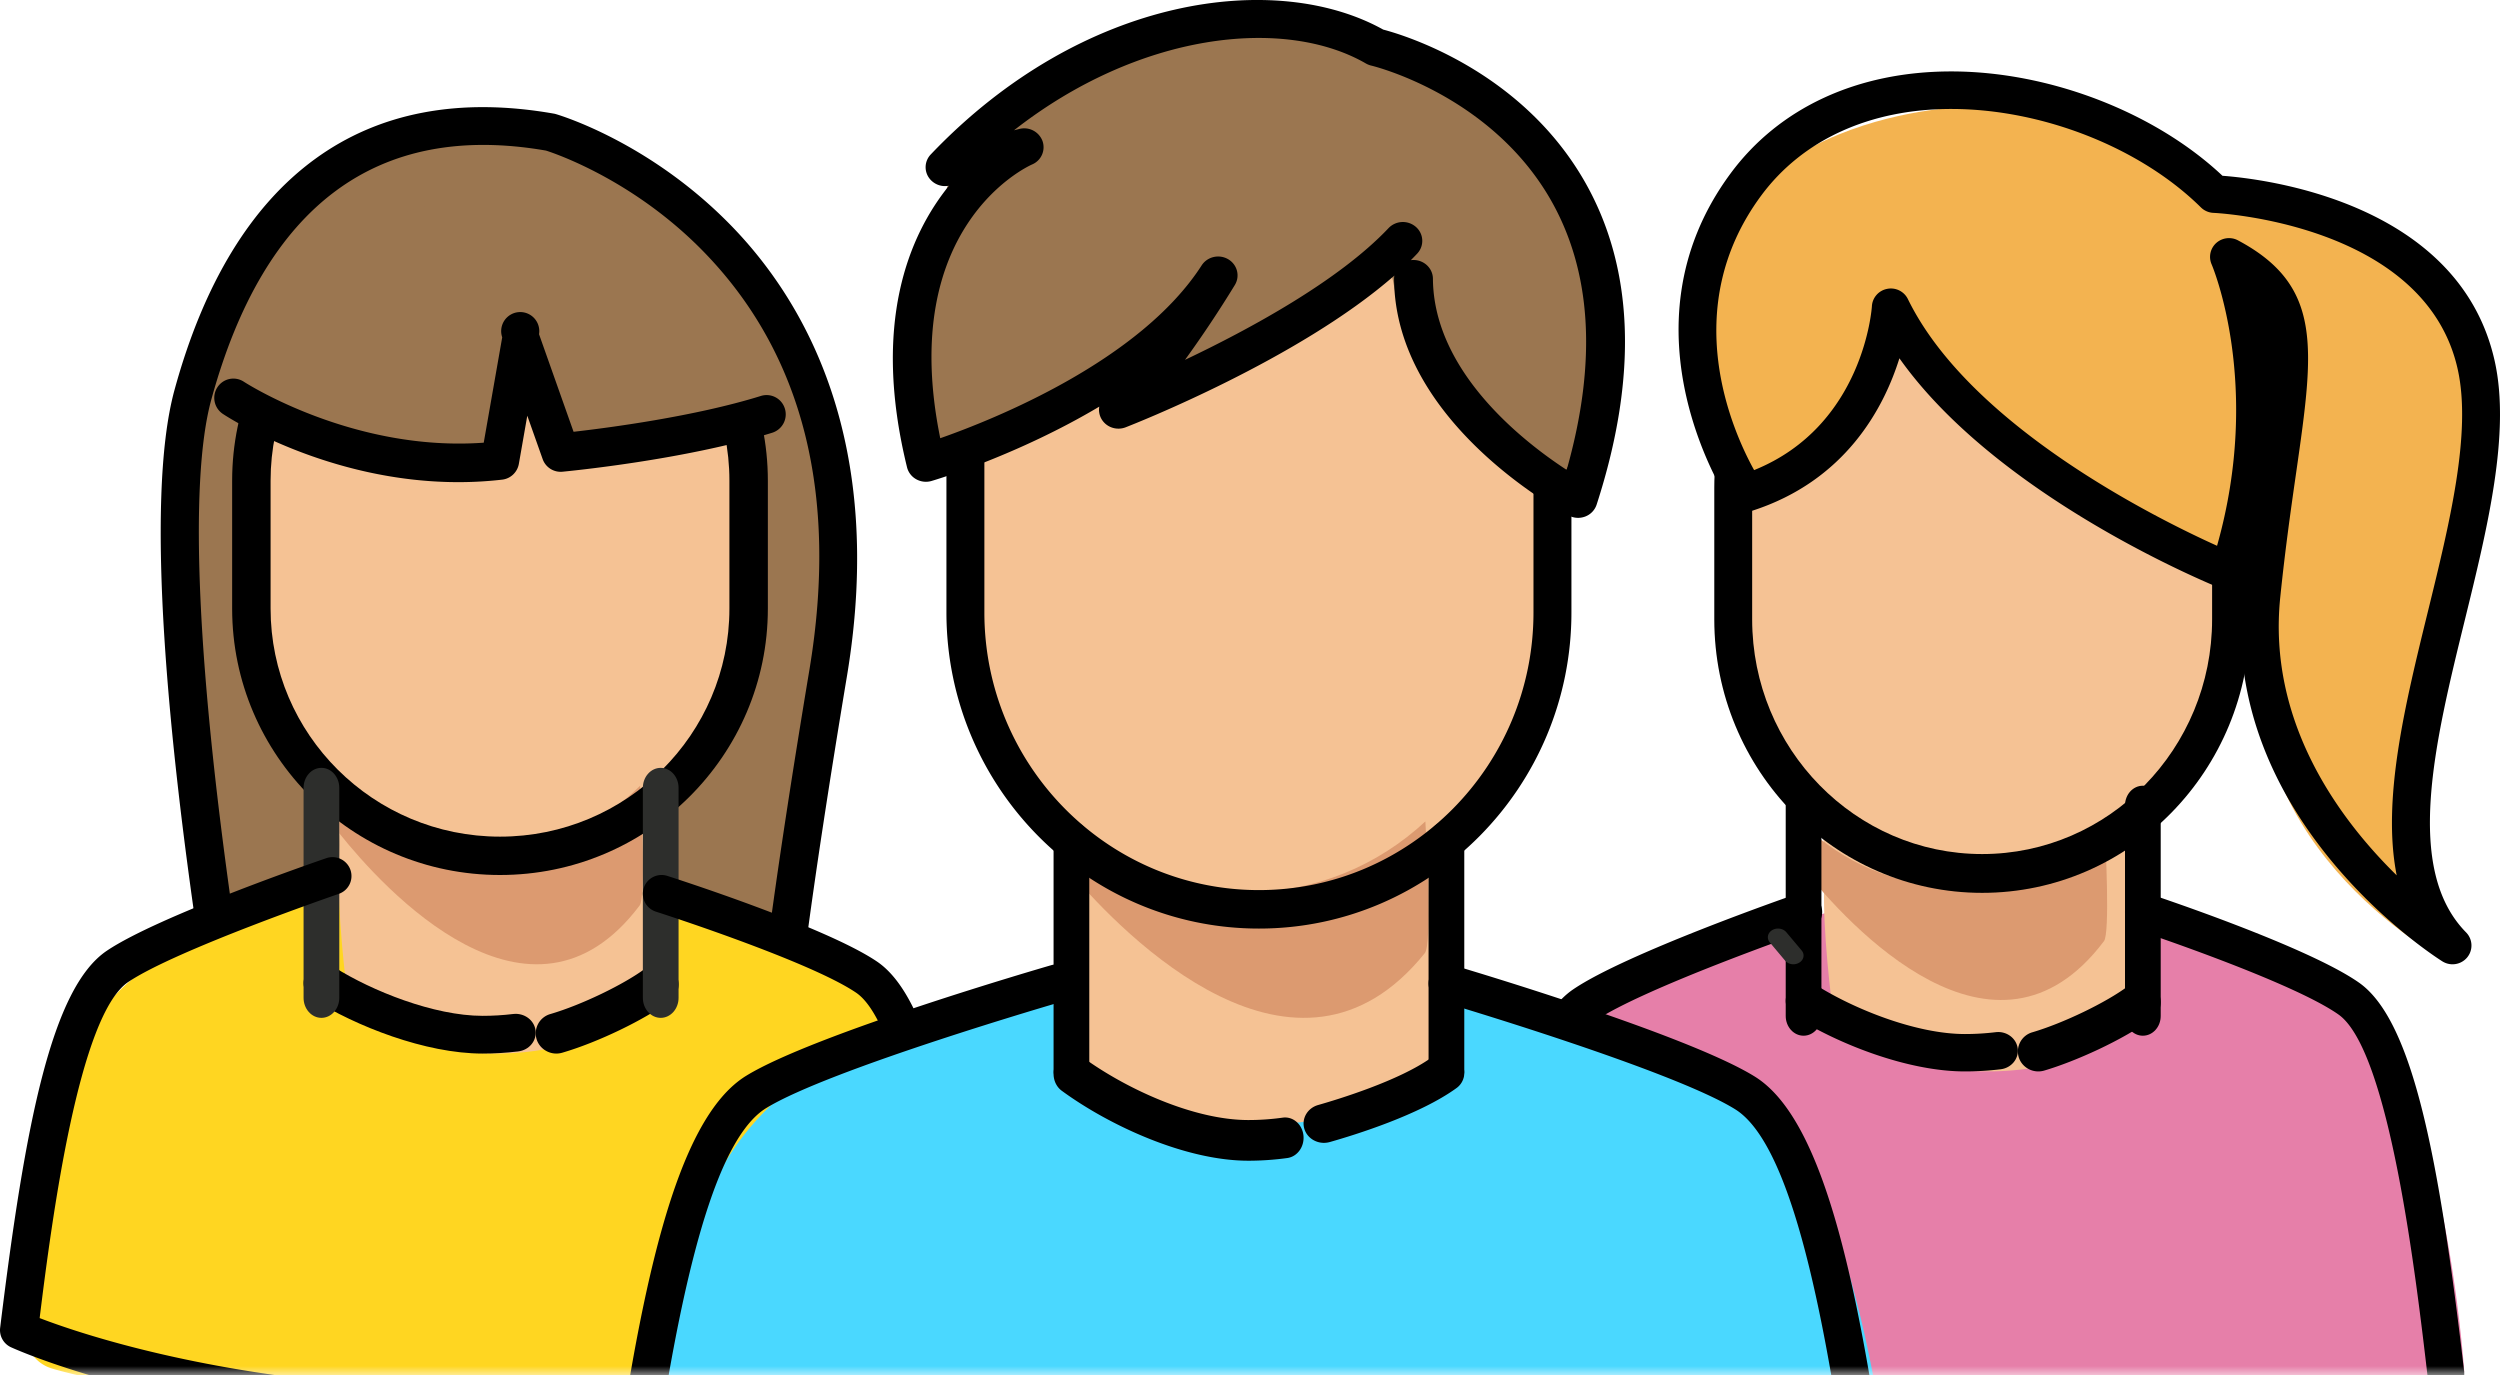 <svg width="140" height="77" xmlns="http://www.w3.org/2000/svg" xmlns:xlink="http://www.w3.org/1999/xlink"><defs><path id="a" d="M0 0h205v95H0z"/></defs><g transform="translate(-31 -18)" fill="none" fill-rule="evenodd"><mask id="b" fill="#fff"><use xlink:href="#a"/></mask><g mask="url(#b)"><path d="M154.578 70.982l.553-.586-4.968-1.165.102 3.203c-2.226 2.125-5.11 3.411-8.265 3.411-3.192 0-6.11-1.316-8.348-3.488V69l-4.964 1.503a19.43 19.43 0 0 0-2.504.758c-3.84 1.459-8.1 4.561-9.21 11.182 0 0-4.441 12.76 0 14.093 4.444 1.335 37.38 7.976 52.026-1.698 0 0-1.249-18.757-7.453-21.3-1.831-.75-4.238-1.694-6.969-2.556z" fill="#E67FA9"/><path d="M156.976 49.09c-.455-7.684-4.677-14.935-9.575-16.593-4.896-1.657-11.855 1.358-11.855 1.358s-5.91 2.317-7.18 10c-1.269 7.684 1.025 15.368 2.85 17.816 1.823 2.451 2.05 2.34 1.937 5.792-.088 2.66.371 6.382.586 7.947 1.25.787 2.992 1.644 5.332 2.318 3.462.577 8.103.464 12.205-2.634V64.233s6.156-7.46 5.7-15.143" fill="#F5C294"/><path d="M141.036 78c-3.223 0-7.116-1.549-9.544-3.082a1.013 1.013 0 0 1-.306-1.452c.338-.481 1.025-.61 1.532-.29 2.08 1.314 5.572 2.73 8.318 2.73.573 0 1.151-.035 1.72-.103.605-.075 1.158.332 1.235.906.077.573-.35 1.098-.956 1.17-.66.08-1.333.121-1.999.121" fill="#000"/><path d="M145.145 78c-.493 0-.947-.313-1.097-.799a1.117 1.117 0 0 1 .77-1.395c1.722-.507 4.12-1.661 5.343-2.576a1.16 1.16 0 0 1 1.604.21 1.106 1.106 0 0 1-.215 1.572c-1.658 1.238-4.368 2.44-6.077 2.941-.11.032-.22.047-.328.047" fill="#000"/><path d="M140.333 67.608c-3.187 0-6.1-1.297-8.333-3.435v2.49c2.465 3.091 10.708 12.168 16.823 4.04.338-.45.102-5.247.024-6.703-2.256 2.242-5.24 3.608-8.514 3.608" fill="#DC9A70"/><path d="M142.001 32.174c-7.102 0-12.88 5.895-12.88 13.143v7.367c0 7.247 5.778 13.143 12.88 13.143 7.1 0 12.877-5.896 12.877-13.143v-7.367c0-7.248-5.776-13.143-12.877-13.143zm0 35.826C133.73 68 127 61.129 127 52.684v-7.367C127 36.87 133.73 30 142.001 30 150.271 30 157 36.87 157 45.317v7.367C157 61.129 150.272 68 142.001 68z" fill="#000"/><path d="M151 76c-.552 0-1-.495-1-1.106V63.105c0-.61.448-1.105 1-1.105.553 0 1 .494 1 1.105v11.79c0 .61-.447 1.105-1 1.105m-19 0c-.552 0-1-.495-1-1.106V63.105c0-.61.448-1.105 1-1.105s1 .494 1 1.105v11.79c0 .61-.448 1.105-1 1.105" fill="#000"/><path d="M167.966 96c-.514 0-.96-.399-1.023-.944-.637-5.453-2.128-18.225-4.987-20.243-2.617-1.846-11.151-4.687-11.237-4.715-.542-.18-.843-.785-.67-1.35.173-.566.755-.877 1.297-.697.363.12 8.906 2.964 11.768 4.984 3.028 2.138 4.494 9.912 5.878 21.762.069.588-.334 1.124-.9 1.195a1.003 1.003 0 0 1-.126.008m-27.083 5c-16.784 0-26.683-4.432-27.259-4.697a1.075 1.075 0 0 1-.616-1.107c1.433-11.867 2.95-19.65 6.088-21.79 2.954-2.014 12.137-5.212 12.527-5.346a1.067 1.067 0 0 1 1.36.665 1.077 1.077 0 0 1-.663 1.367c-.093.032-9.305 3.24-12.025 5.095-2.821 1.926-4.358 13.633-5.067 19.454 3.776 1.472 22.241 7.72 49.46 1.357a1.068 1.068 0 0 1 1.284.803 1.077 1.077 0 0 1-.8 1.291c-9.164 2.143-17.321 2.907-24.289 2.908" fill="#000"/><path d="M156.156 29.986c-2.015-1.89-8.431-6.345-15.31-5.956-.013-.019-.024-.03-.024-.03s-15.305.442-14.81 13.49l2.714 8.796s2.706-1.383 5.174-3.366c.939-1.55 2.64-4.565 3.124-6.824 0 0 2.463 8.128 17.892 13.964.773.44 1.24.682 1.24.682 1.702-9.658 0-17.88 0-17.88 4.087 1.851 3.281 8.633 1.548 20.758C155.97 65.744 168.322 72 168.322 72c-5.418-7.718-1.083-12.832 1.084-26.395.112-.702.175-1.372.197-2.015l.262.254c1.728-13.186-13.71-13.858-13.71-13.858" fill="#F3B350"/><path d="M155.825 31.335c.172 0 .344.04.502.125 4.76 2.538 4.26 6.02 3.265 12.957-.29 2.021-.619 4.312-.899 7.043-.715 6.986 3.314 12.415 6.522 15.56-.84-4.233.471-9.573 1.751-14.79 1.206-4.91 2.453-9.988 1.667-13.544-1.812-8.2-13.555-8.76-13.674-8.765-.266-.01-.52-.12-.708-.306-3.39-3.348-8.878-5.513-13.98-5.513-4.553 0-8.334 1.725-10.647 4.855-4.688 6.342-1.593 13.202-.394 15.369 6.153-2.482 6.593-9.107 6.596-9.176.027-.48.377-.88.852-.973.474-.097.953.141 1.164.572 3.476 7.109 13.93 12.288 17.313 13.815 2.558-9.032-.275-15.692-.304-15.76-.18-.411-.077-.89.255-1.193a1.07 1.07 0 0 1 .719-.276zM168.34 72c-.196 0-.392-.054-.568-.164-.51-.321-12.478-8.01-11.19-20.588l.06-.576a1.064 1.064 0 0 1-1.215.305c-.555-.223-12.519-5.09-18.06-12.913-.87 2.782-3.02 6.867-8.274 8.548a1.066 1.066 0 0 1-1.204-.41c-.067-.096-6.481-9.69.022-18.487 2.723-3.686 7.113-5.715 12.36-5.715 5.492 0 11.403 2.284 15.188 5.844 2.326.173 13.273 1.46 15.248 10.393.89 4.03-.415 9.348-1.678 14.49-1.682 6.853-3.422 13.938.072 17.488.375.382.403.982.064 1.397a1.064 1.064 0 0 1-.825.388z" fill="#000"/><path d="M131.43 72a.608.608 0 0 1-.463-.203l-.859-1.023c-.184-.22-.127-.525.128-.682.256-.158.611-.107.796.11l.86 1.024c.184.218.127.524-.13.68a.633.633 0 0 1-.331.094" fill="#2D2E2C"/><path d="M75.105 71c.487-3.7 1.225-8.656 2.33-15.287 4.115-24.648-15.603-30.37-15.603-30.37-11.269-1.98-17.38 4.842-20.093 14.744-1.727 6.302-.075 20.798 1.355 30.513" fill="#9B7650"/><path d="M75.056 72a1.06 1.06 0 0 1-1.058-1.194c.546-4.149 1.329-9.29 2.327-15.284 1.636-9.805-.344-17.672-5.883-23.387-3.922-4.044-8.35-5.538-8.867-5.702-9.453-1.635-15.762 3.058-18.744 13.954-1.274 4.652-.786 15.307 1.376 30.003a1.058 1.058 0 0 1-.9 1.198 1.062 1.062 0 0 1-1.21-.893c-1.559-10.594-3.053-24.549-1.323-30.863 3.281-11.987 10.63-17.334 21.239-15.469a.827.827 0 0 1 .113.026c.212.062 5.235 1.558 9.779 6.205 4.185 4.28 8.714 12.14 6.524 25.273-.994 5.97-1.775 11.088-2.317 15.212-.07.533-.528.921-1.056.921" fill="#000"/><path d="M77.686 72.391c-1.798-.727-4.16-1.64-6.841-2.474l.542-.567-4.876-1.127.101 3.1c-2.185 2.056-5.016 3.3-8.112 3.3-3.134 0-5.997-1.272-8.194-3.375V68l-4.873 1.453a19.39 19.39 0 0 0-2.457.734l-.014.004h.001c-3.756 1.408-7.936 4.411-9.025 10.818 0 0-4.36 12.348 0 13.638 4.36 1.292 36.686 7.72 51.062-1.642 0 0-1.227-18.152-7.314-20.614" fill="#FFD621"/><path d="M72.977 48.09c-.44-7.684-4.515-14.935-9.245-16.593-4.728-1.657-11.446 1.358-11.446 1.358s-5.707 2.317-6.933 10c-1.225 7.683.991 15.367 2.751 17.817 1.761 2.45 1.98 2.338 1.872 5.79-.086 2.662.358 6.383.565 7.947 1.207.787 2.89 1.644 5.148 2.318 3.342.58 7.825.464 11.785-2.632V63.233s5.943-7.46 5.503-15.144" fill="#F5C294"/><path d="M58.027 77c-3.218 0-7.104-1.539-9.529-3.064-.514-.324-.652-.98-.31-1.465.343-.486 1.037-.617 1.552-.294 2.075 1.306 5.553 2.71 8.287 2.71.57 0 1.147-.035 1.712-.103.613-.072 1.174.336 1.252.915.078.578-.356 1.107-.97 1.18-.658.08-1.329.121-1.994.121" fill="#000"/><path d="M62.157 77c-.498 0-.958-.318-1.108-.807a1.126 1.126 0 0 1 .776-1.408c1.714-.501 4.1-1.646 5.316-2.553a1.176 1.176 0 0 1 1.622.212c.388.497.29 1.207-.219 1.586-1.45 1.08-4.053 2.336-6.055 2.921-.11.032-.222.049-.332.049" fill="#000"/><path d="M58.333 65.607c-3.188 0-6.1-1.296-8.333-3.434v2.49c2.466 3.091 10.709 12.168 16.823 4.04.338-.45.103-5.247.024-6.703-2.256 2.242-5.24 3.607-8.514 3.607" fill="#DC9A70"/><path d="M59 32.148c-7.084 0-12.847 5.727-12.847 12.768v7.166c0 7.04 5.763 12.77 12.847 12.77s12.847-5.73 12.847-12.77v-7.166c0-7.04-5.763-12.768-12.847-12.768zM59 67c-8.27 0-15-6.692-15-14.918v-7.166C44 36.691 50.73 30 59 30c8.271 0 15 6.691 15 14.916v7.166C74 60.308 67.271 67 59 67z" fill="#000"/><path d="M68 75c-.552 0-1-.503-1-1.12V62.12c0-.618.448-1.12 1-1.12s1 .502 1 1.12v11.76c0 .617-.448 1.12-1 1.12m-19 0c-.552 0-1-.503-1-1.12V62.12c0-.618.448-1.12 1-1.12s1 .502 1 1.12v11.76c0 .617-.448 1.12-1 1.12" fill="#2D2E2C"/><path d="M58.65 43.991l1.373-5.663 2.675 5.401c3.294-.352 7.042-1.066 11.302-2.268C72.791 34.401 66.486 29 58.908 29 51.656 29 45.57 33.948 44 40.561c2.718 1.774 7.315 3.581 14.65 3.43" fill="#9B7650"/><path d="M56.665 45c-7.314 0-12.921-3.646-13.18-3.818a1.082 1.082 0 0 1-.31-1.494 1.065 1.065 0 0 1 1.482-.31c.062.04 6.096 3.945 13.432 3.412l1.035-5.9a1.067 1.067 0 1 1 2.062-.175l1.934 5.465c1.916-.218 6.787-.853 10.493-2.008a1.07 1.07 0 0 1 1.34.712 1.08 1.08 0 0 1-.707 1.349c-4.908 1.53-11.475 2.157-11.752 2.184a1.07 1.07 0 0 1-1.107-.712l-.859-2.426-.472 2.697c-.083.47-.462.829-.933.884a21.34 21.34 0 0 1-2.458.14m28.286 49c-.521 0-.972-.39-1.037-.924-.636-5.249-2.123-17.544-4.97-19.484-2.613-1.778-11.129-4.513-11.215-4.54a1.052 1.052 0 0 1-.68-1.32 1.047 1.047 0 0 1 1.316-.683c.362.116 8.892 2.856 11.754 4.803 3.028 2.064 4.492 9.554 5.873 20.97A1.05 1.05 0 0 1 84.952 94m-26.595 4c-16.46 0-26.17-4.295-26.735-4.551a1.056 1.056 0 0 1-.614-1.09c1.406-11.498 2.895-19.041 5.976-21.118 2.898-1.954 11.905-5.052 12.288-5.183a1.065 1.065 0 0 1 1.353.656 1.056 1.056 0 0 1-.66 1.345c-.09.032-9.12 3.137-11.785 4.934-2.76 1.86-4.265 13.18-4.96 18.82 3.728 1.433 21.818 7.466 48.474 1.308a1.058 1.058 0 1 1 .482 2.062C73.188 97.259 65.19 98 58.357 98" fill="#000"/><path d="M101.5 25C92.388 25 85 32.382 85 41.49v10.906c0 5.08 2.303 9.625 5.92 12.65V85l21.162-.213V65.045A16.447 16.447 0 0 0 118 52.395V41.49c0-9.108-7.387-16.49-16.5-16.49" fill="#F5C294"/><path d="M100.803 67.967c-3.75 0-7.176-1.426-9.803-3.777v2.74c2.901 3.4 12.599 13.384 19.791 4.444.398-.496.122-5.773.03-7.374-2.655 2.465-6.166 3.967-10.018 3.967" fill="#DC9A70"/><path d="M127.338 78.269c-2.373-.872-5.493-1.968-9.033-2.968l.716-.68-6.44-1.354.132 3.72A16.428 16.428 0 0 1 102 80.946c-4.14 0-7.92-1.528-10.821-4.05V73l-6.437 1.745a27.09 27.09 0 0 0-3.245.88l-.019.005c-4.959 1.69-10.48 5.291-11.918 12.982 0 0-5.758 14.817 0 16.365 5.758 1.55 48.454 9.263 67.441-1.972 0 0-1.62-21.783-9.662-24.736" fill="#4AD8FF"/><path d="M100.908 83c-3.523 0-7.785-1.967-10.446-3.915-.477-.348-.605-1.055-.288-1.579.317-.523.962-.663 1.438-.315 2.401 1.757 6.206 3.531 9.296 3.531.642 0 1.289-.045 1.924-.134.568-.08 1.087.362 1.16.986.072.624-.33 1.194-.898 1.275-.721.1-1.457.151-2.186.151m4.233-1c-.491 0-.945-.303-1.093-.772-.18-.572.162-1.175.767-1.347 1.03-.293 4.535-1.35 6.35-2.66.5-.361 1.218-.27 1.601.204a1.045 1.045 0 0 1-.216 1.517c-2.064 1.491-5.638 2.603-7.08 3.012-.108.03-.22.046-.329.046M101.5 28.156c-8.478 0-15.375 6.972-15.375 15.542v8.604c0 8.57 6.897 15.543 15.374 15.543 8.479 0 15.376-6.974 15.376-15.543v-8.604c0-8.57-6.897-15.542-15.376-15.542zm0 41.844C91.85 70 84 62.06 84 52.302v-8.604C84 33.94 91.85 26 101.5 26c9.649 0 17.5 7.94 17.5 17.698v8.604C119 62.06 111.149 70 101.5 70z" fill="#000"/><path d="M112 79c-.554 0-1-.46-1-1.03V65.03c0-.568.446-1.03 1-1.03.552 0 1 .462 1 1.03v12.94c0 .57-.448 1.03-1 1.03m-21 0c-.552 0-1-.473-1-1.06V65.06c0-.586.448-1.06 1-1.06s1 .474 1 1.06v12.88c0 .587-.448 1.06-1 1.06" fill="#000"/><path d="M135.946 105c-.52 0-.97-.392-1.042-.93-1.402-10.638-3.296-21.801-6.724-23.944-3.52-2.2-16.291-5.982-16.42-6.02a1.077 1.077 0 0 1-.718-1.33c.161-.569.742-.9 1.303-.733.537.158 13.175 3.903 16.936 6.253 3.934 2.46 5.928 11.969 7.71 25.487a1.07 1.07 0 0 1-1.045 1.217m-34.824 5c-22.112 0-35.282-5.304-35.465-5.38a1.065 1.065 0 0 1-.648-1.124c1.8-13.397 3.811-22.82 7.786-25.257 3.796-2.329 16.56-6.04 17.101-6.196a1.064 1.064 0 0 1 .59 2.044c-.129.037-13.027 3.786-16.58 5.966-3.37 2.066-5.271 12.604-6.676 22.886 4.505 1.607 28.67 9.193 64.489 1.66a1.064 1.064 0 0 1 .437 2.082c-11.632 2.446-22.07 3.318-31.034 3.319" fill="#000"/><path d="M111.684 22.482a11.079 11.079 0 0 0-3.306-2.014l-.002.001c-2.646-1.04-5.617-1.177-8.763-1.45-5.068-.442-14.948 7.215-14.948 7.215s-.578 2.168-1.4 4.96c-.824 2.791-1.781 9.546-.937 11.055.844 1.51 8.183-1.987 10.632-2.855 2.45-.87 1.712-.33 2.516 0 .805.33 1.765-.783 6.17-2.772 4.406-1.99 7.071-4.622 7.071-4.622s0 .356.444 2.484c.44 2.129 3.296 6.304 6.707 9.492 3.406 3.188 3.483-1.723 4.075-5.752v-.003c.046-.31.06-.634.052-.968.193-7.344-4.808-12.248-8.311-14.77" fill="#9B7650"/><path d="M110.155 32.56c.598 0 1.084.468 1.089 1.048.037 5.248 5.142 9.176 7.49 10.706 1.721-6.073 1.401-11.19-.953-15.227-3.4-5.826-9.927-7.4-9.993-7.414a1.146 1.146 0 0 1-.301-.12c-4.563-2.633-12.684-1.754-19.702 3.743l.295-.074a1.094 1.094 0 0 1 1.3.674 1.046 1.046 0 0 1-.584 1.314c-.315.14-7.554 3.516-5.142 15.33 2.995-1.05 11.196-4.324 14.639-9.679.316-.49.978-.643 1.487-.343.507.3.674.94.374 1.438a64.406 64.406 0 0 1-2.794 4.196c3.575-1.699 8.6-4.413 11.398-7.377a1.11 1.11 0 0 1 1.537-.064c.443.393.472 1.062.067 1.493-.115.123-.235.244-.356.366a.821.821 0 0 1 .15-.01zM119.373 47c-.178 0-.357-.043-.517-.127-.398-.21-9.73-5.212-9.788-13.249 0-.066.006-.132.018-.195-5.35 4.697-14.625 8.335-15.05 8.5-.48.186-1.028.02-1.312-.4a1.033 1.033 0 0 1-.164-.758c-4.547 2.708-9.086 4.073-9.393 4.163-.287.085-.597.05-.857-.095a1.058 1.058 0 0 1-.516-.67c-1.98-8.06.096-12.98 2.35-15.77a1.1 1.1 0 0 1-1.155-.492 1.032 1.032 0 0 1 .135-1.26c8.564-8.985 19.397-10.3 25.336-6.99 1.146.301 7.627 2.24 11.213 8.388 2.831 4.855 3.08 10.984.738 18.215a1.072 1.072 0 0 1-.63.663c-.13.05-.268.077-.408.077z" fill="#000"/></g></g></svg>